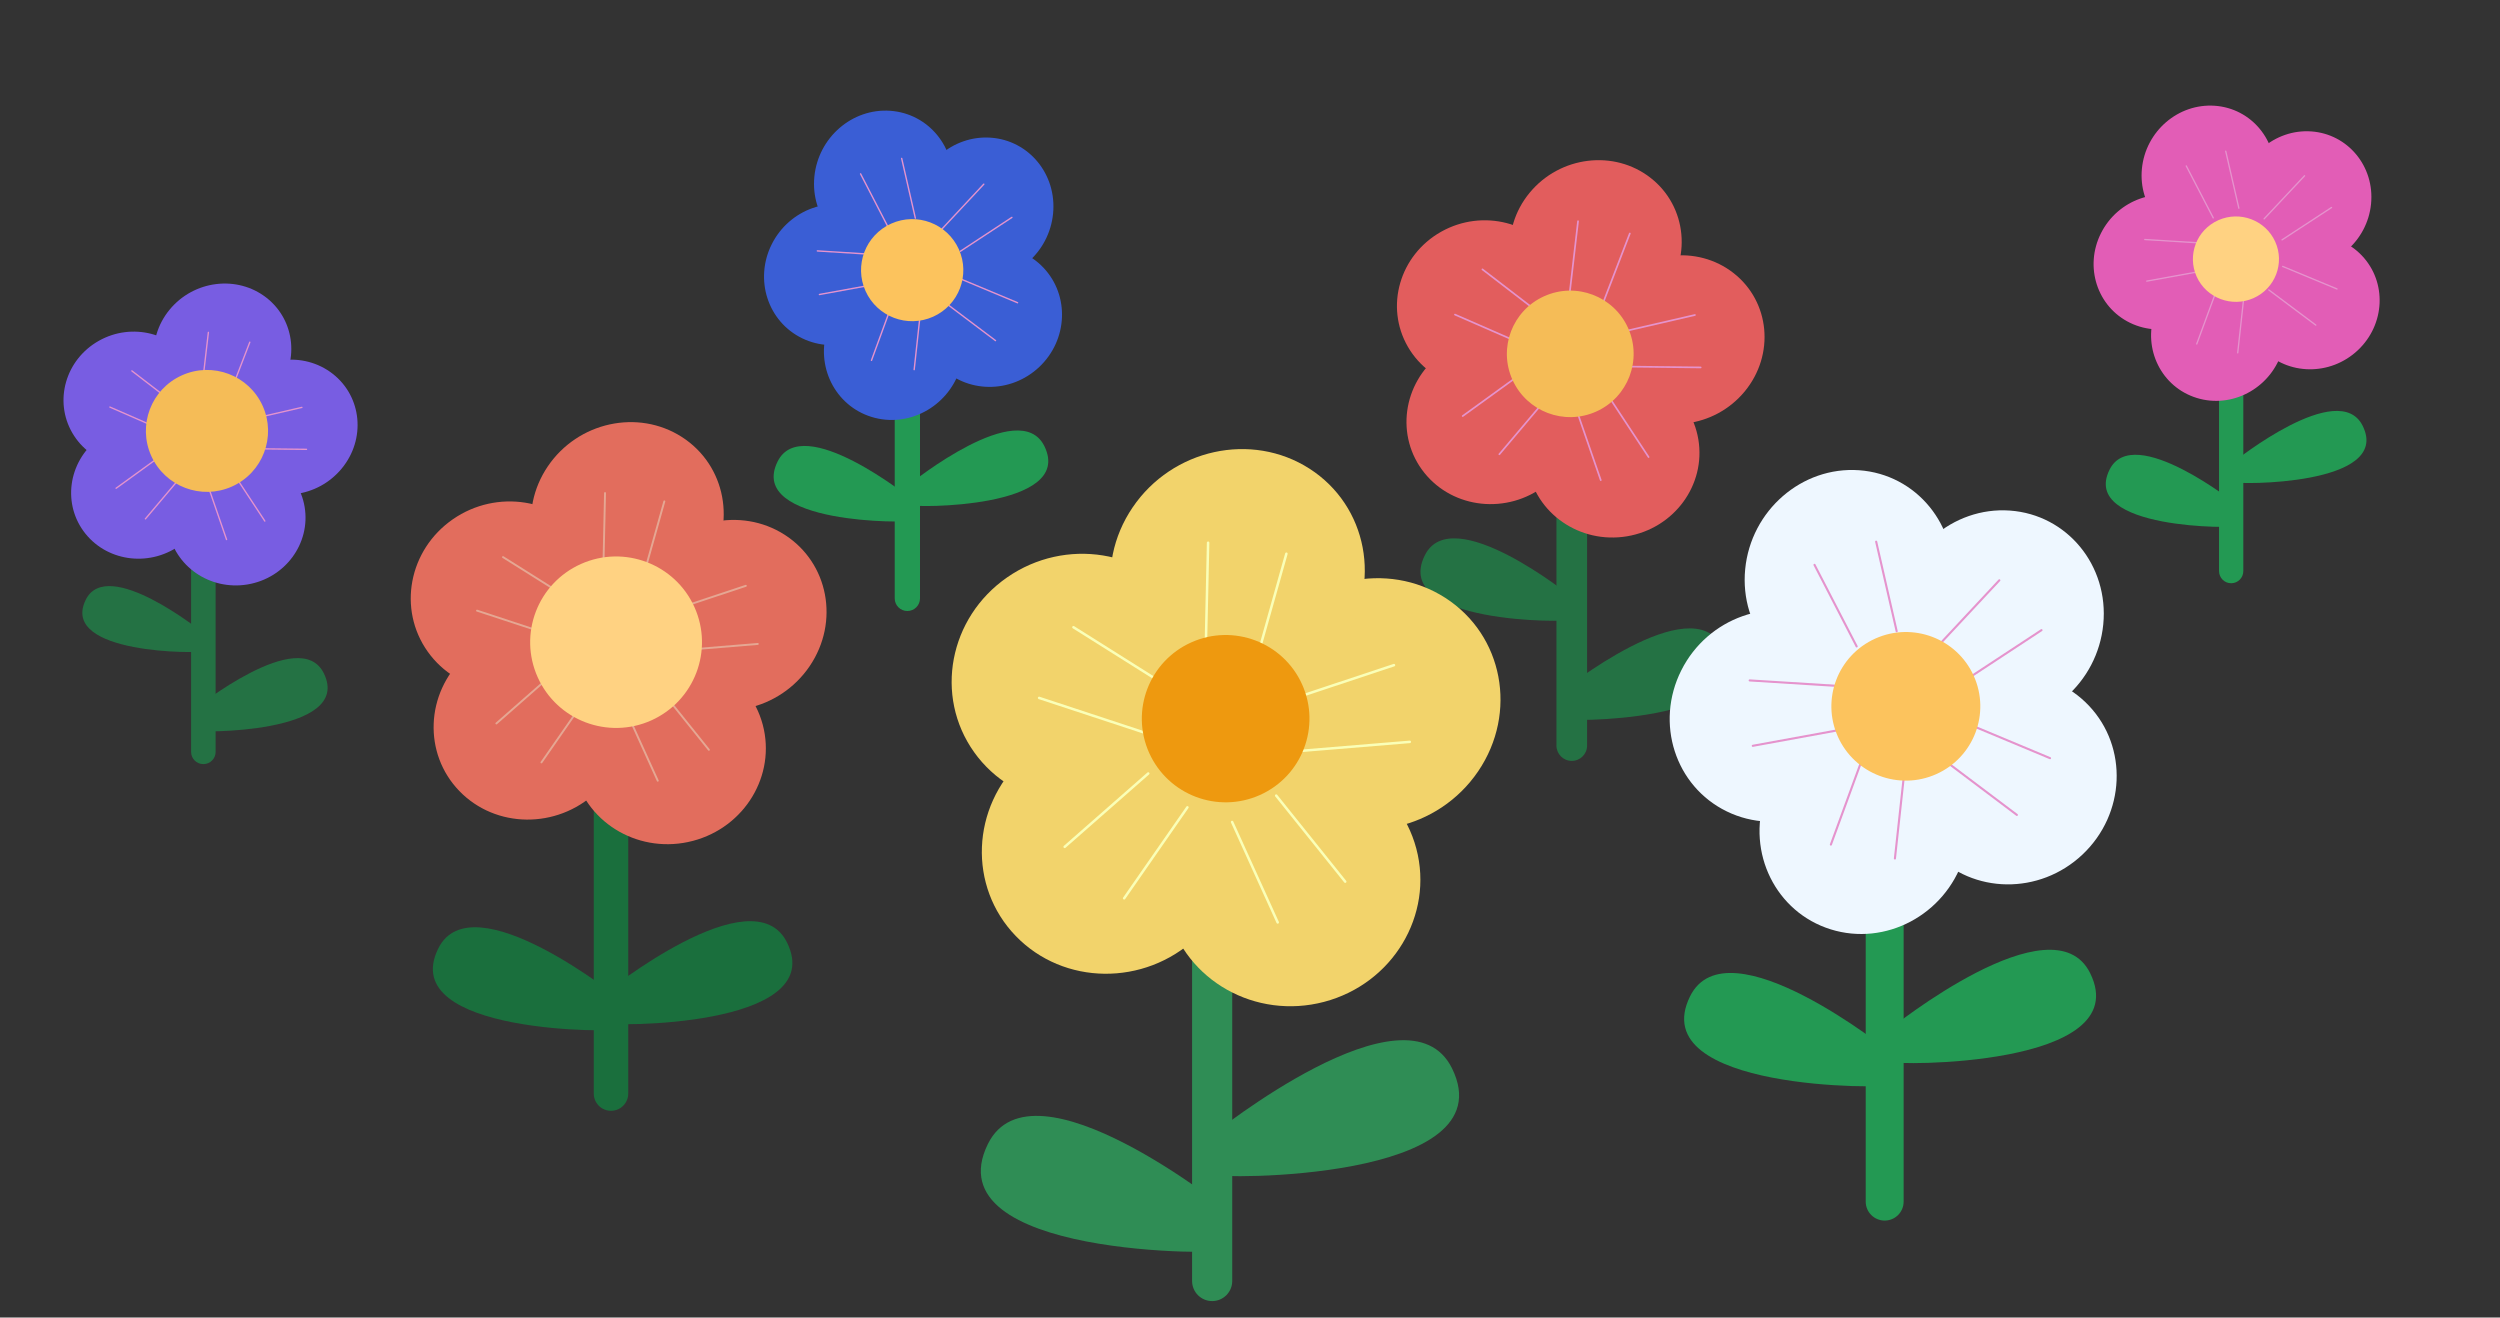 <svg width="148" height="78" viewBox="0 0 148 78" fill="none" xmlns="http://www.w3.org/2000/svg">
    <rect x="0" y="0" width="148" height="78" fill="#333333" stroke="none"/>
    <path
        d="M131.367 33.81V21.938C131.367 21.541 131.689 21.219 132.085 21.219C132.482 21.219 132.804 21.541 132.804 21.938V33.81C132.804 34.206 132.482 34.528 132.085 34.528C131.689 34.528 131.367 34.206 131.367 33.81Z"
        fill="#239953" />
    <path
        d="M132.514 11.507C132.73 9.295 134.663 7.626 136.831 7.78C139 7.935 140.583 9.853 140.367 12.065C140.151 14.277 138.218 15.946 136.05 15.791C133.881 15.637 132.298 13.719 132.514 11.507Z"
        fill="#E25DB6" />
    <path
        d="M126.801 9.987C127.016 7.775 128.95 6.107 131.118 6.261C133.287 6.415 134.87 8.334 134.654 10.546C134.438 12.758 132.505 14.426 130.337 14.272C128.168 14.118 126.585 12.199 126.801 9.987Z"
        fill="#E25DB6" />
    <path
        d="M124.381 13.799C125.384 11.812 127.781 10.97 129.735 11.917C131.688 12.864 132.459 15.243 131.455 17.23C130.452 19.217 128.055 20.06 126.101 19.112C124.148 18.165 123.377 15.786 124.381 13.799Z"
        fill="#E25DB6" />
    <path
        d="M134.169 15.056C135.796 13.527 138.326 13.559 139.821 15.128C141.315 16.697 141.208 19.207 139.582 20.736C137.955 22.265 135.425 22.233 133.931 20.665C132.436 19.096 132.543 16.585 134.169 15.056Z"
        fill="#E25DB6" />
    <path
        d="M127.554 18.567C128.256 16.457 130.507 15.27 132.581 15.915C134.656 16.56 135.769 18.793 135.067 20.903C134.365 23.014 132.114 24.201 130.04 23.556C127.965 22.911 126.852 20.678 127.554 18.567Z"
        fill="#E25DB6" />
    <path d="M138.026 12.285L135.098 14.199" stroke="#E593CD" stroke-width="0.079"
        stroke-miterlimit="10" stroke-linecap="round" />
    <path d="M136.429 10.407L134.036 12.955" stroke="#E593CD" stroke-width="0.079"
        stroke-miterlimit="10" stroke-linecap="round" />
    <path d="M131.763 8.952L132.54 12.325" stroke="#E593CD" stroke-width="0.079"
        stroke-miterlimit="10" stroke-linecap="round" />
    <path d="M129.427 9.825L131.024 12.898" stroke="#E593CD" stroke-width="0.079"
        stroke-miterlimit="10" stroke-linecap="round" />
    <path d="M126.972 14.179L130.46 14.396" stroke="#E593CD" stroke-width="0.079"
        stroke-miterlimit="10" stroke-linecap="round" />
    <path d="M127.089 16.642L130.536 16.016" stroke="#E593CD" stroke-width="0.079"
        stroke-miterlimit="10" stroke-linecap="round" />
    <path d="M138.349 17.107L135.136 15.773" stroke="#E593CD" stroke-width="0.079"
        stroke-miterlimit="10" stroke-linecap="round" />
    <path d="M137.094 19.246L134.312 17.163" stroke="#E593CD" stroke-width="0.079"
        stroke-miterlimit="10" stroke-linecap="round" />
    <path d="M132.473 20.887L132.852 17.431" stroke="#E593CD" stroke-width="0.079"
        stroke-miterlimit="10" stroke-linecap="round" />
    <path d="M130.047 20.363L131.254 17.087" stroke="#E593CD" stroke-width="0.079"
        stroke-miterlimit="10" stroke-linecap="round" />
    <path
        d="M130.043 16.378C129.467 15.104 130.041 13.607 131.324 13.036C132.608 12.464 134.115 13.033 134.692 14.306C135.268 15.58 134.695 17.076 133.411 17.648C132.127 18.22 130.62 17.651 130.043 16.378Z"
        fill="#FFD282" />
    <path
        d="M132.344 28.547C132.311 28.684 141.641 28.783 139.871 25.21C138.463 22.366 132.298 27.298 132.298 27.298"
        fill="#239953" />
    <path
        d="M132.412 31.143C132.445 31.281 123.115 31.379 124.885 27.806C126.293 24.963 132.458 29.895 132.458 29.895"
        fill="#239953" />
    <path
        d="M52.967 35.424V22.978C52.967 22.565 53.302 22.23 53.715 22.23C54.128 22.23 54.464 22.565 54.464 22.978V35.424C54.464 35.837 54.128 36.172 53.715 36.172C53.302 36.172 52.967 35.837 52.967 35.424Z"
        fill="#239953" />
    <path
        d="M54.161 12.055C54.386 9.737 56.4 7.989 58.659 8.151C60.918 8.313 62.568 10.322 62.343 12.64C62.118 14.957 60.104 16.705 57.845 16.543C55.586 16.382 53.937 14.372 54.161 12.055Z"
        fill="#3A5ED5" />
    <path
        d="M48.21 10.463C48.435 8.145 50.448 6.397 52.708 6.559C54.967 6.721 56.616 8.73 56.391 11.048C56.166 13.365 54.153 15.113 51.893 14.951C49.634 14.79 47.985 12.78 48.21 10.463Z"
        fill="#3A5ED5" />
    <path
        d="M45.689 14.456C46.734 12.375 49.231 11.492 51.266 12.485C53.302 13.477 54.104 15.97 53.059 18.051C52.013 20.133 49.516 21.015 47.481 20.023C45.446 19.03 44.644 16.538 45.689 14.456Z"
        fill="#3A5ED5" />
    <path
        d="M55.886 15.773C57.581 14.172 60.216 14.205 61.773 15.848C63.33 17.492 63.219 20.122 61.525 21.724C59.83 23.326 57.194 23.292 55.637 21.649C54.08 20.006 54.192 17.375 55.886 15.773Z"
        fill="#3A5ED5" />
    <path
        d="M48.995 19.452C49.726 17.241 52.07 15.997 54.232 16.672C56.393 17.348 57.552 19.688 56.821 21.899C56.09 24.11 53.745 25.354 51.584 24.678C49.423 24.003 48.263 21.663 48.995 19.452Z"
        fill="#3A5ED5" />
    <path d="M59.904 12.87L56.853 14.875" stroke="#E593CD" stroke-width="0.083"
        stroke-miterlimit="10" stroke-linecap="round" />
    <path d="M58.24 10.903L55.748 13.572" stroke="#E593CD" stroke-width="0.083"
        stroke-miterlimit="10" stroke-linecap="round" />
    <path d="M53.379 9.379L54.188 12.912" stroke="#E593CD" stroke-width="0.083"
        stroke-miterlimit="10" stroke-linecap="round" />
    <path d="M50.946 10.293L52.609 13.512" stroke="#E593CD" stroke-width="0.083"
        stroke-miterlimit="10" stroke-linecap="round" />
    <path d="M48.388 14.854L52.022 15.082" stroke="#E593CD" stroke-width="0.083"
        stroke-miterlimit="10" stroke-linecap="round" />
    <path d="M48.51 17.435L52.102 16.779" stroke="#E593CD" stroke-width="0.083"
        stroke-miterlimit="10" stroke-linecap="round" />
    <path d="M60.24 17.922L56.893 16.524" stroke="#E593CD" stroke-width="0.083"
        stroke-miterlimit="10" stroke-linecap="round" />
    <path d="M58.933 20.163L56.035 17.98" stroke="#E593CD" stroke-width="0.083"
        stroke-miterlimit="10" stroke-linecap="round" />
    <path d="M54.119 21.882L54.514 18.261" stroke="#E593CD" stroke-width="0.083"
        stroke-miterlimit="10" stroke-linecap="round" />
    <path d="M51.592 21.333L52.849 17.9" stroke="#E593CD" stroke-width="0.083"
        stroke-miterlimit="10" stroke-linecap="round" />
    <path
        d="M51.24 17.231C50.555 15.709 51.236 13.921 52.761 13.237C54.287 12.554 56.078 13.234 56.763 14.756C57.448 16.278 56.766 18.066 55.241 18.749C53.716 19.433 51.925 18.753 51.24 17.231Z"
        fill="#FCC35D" />
    <path
        d="M53.984 29.906C53.95 30.05 63.669 30.153 61.826 26.41C60.359 23.431 53.937 28.598 53.937 28.598"
        fill="#239953" />
    <path
        d="M53.874 30.821C53.909 30.965 44.19 31.069 46.032 27.326C47.499 24.346 53.922 29.513 53.922 29.513"
        fill="#239953" />
    <path
        d="M11.313 44.511V32.442C11.313 32.041 11.638 31.716 12.039 31.716C12.44 31.716 12.765 32.041 12.765 32.442V44.511C12.765 44.911 12.44 45.236 12.039 45.236C11.638 45.236 11.313 44.911 11.313 44.511Z"
        fill="#247244" />
    <path
        d="M13.967 22.834C15.404 21.092 17.97 20.778 19.7 22.132C21.429 23.486 21.666 25.995 20.23 27.737C18.794 29.479 16.227 29.794 14.498 28.44C12.768 27.086 12.531 24.576 13.967 22.834Z"
        fill="#785DE2" />
    <path
        d="M10.043 18.329C11.48 16.587 14.046 16.273 15.776 17.627C17.505 18.981 17.743 21.491 16.306 23.233C14.87 24.974 12.303 25.289 10.574 23.935C8.845 22.581 8.607 20.071 10.043 18.329Z"
        fill="#785DE2" />
    <path
        d="M5.852 20.175C7.821 19.067 10.307 19.71 11.406 21.611C12.505 23.512 11.8 25.951 9.832 27.059C7.863 28.167 5.377 27.524 4.278 25.623C3.179 23.722 3.884 21.283 5.852 20.175Z"
        fill="#785DE2" />
    <path
        d="M13.34 26.759C15.57 26.389 17.672 27.845 18.034 30.009C18.395 32.175 16.881 34.23 14.65 34.6C12.42 34.97 10.318 33.515 9.956 31.349C9.594 29.184 11.109 27.129 13.34 26.759Z"
        fill="#785DE2" />
    <path
        d="M5.804 25.984C7.59 24.602 10.15 24.872 11.522 26.586C12.894 28.3 12.558 30.811 10.773 32.192C8.987 33.574 6.427 33.304 5.055 31.59C3.683 29.875 4.019 27.366 5.804 25.984Z"
        fill="#785DE2" />
    <path d="M18.144 26.601L14.604 26.561" stroke="#E593CD" stroke-width="0.081"
        stroke-miterlimit="10" stroke-linecap="round" />
    <path d="M17.871 24.118L14.421 24.914" stroke="#E593CD" stroke-width="0.081"
        stroke-miterlimit="10" stroke-linecap="round" />
    <path d="M14.788 20.259L13.524 23.538" stroke="#E593CD" stroke-width="0.081"
        stroke-miterlimit="10" stroke-linecap="round" />
    <path d="M12.336 19.676L11.93 23.165" stroke="#E593CD" stroke-width="0.081"
        stroke-miterlimit="10" stroke-linecap="round" />
    <path d="M7.808 21.957L10.607 24.11" stroke="#E593CD" stroke-width="0.081"
        stroke-miterlimit="10" stroke-linecap="round" />
    <path d="M6.507 24.099L9.751 25.517" stroke="#E593CD" stroke-width="0.081"
        stroke-miterlimit="10" stroke-linecap="round" />
    <path d="M15.677 30.846L13.743 27.909" stroke="#E593CD" stroke-width="0.081"
        stroke-miterlimit="10" stroke-linecap="round" />
    <path d="M13.412 31.94L12.264 28.615" stroke="#E593CD" stroke-width="0.081"
        stroke-miterlimit="10" stroke-linecap="round" />
    <path d="M8.609 30.715L10.888 28.016" stroke="#E593CD" stroke-width="0.081"
        stroke-miterlimit="10" stroke-linecap="round" />
    <path d="M6.874 28.904L9.745 26.824" stroke="#E593CD" stroke-width="0.081"
        stroke-miterlimit="10" stroke-linecap="round" />
    <path
        d="M8.954 26.988C8.136 25.17 8.95 23.034 10.772 22.218C12.594 21.401 14.734 22.214 15.552 24.032C16.37 25.85 15.556 27.986 13.734 28.802C11.912 29.619 9.772 28.806 8.954 26.988Z"
        fill="#F5BC57" />
    <path
        d="M11.566 43.247C11.533 43.387 20.957 43.487 19.17 39.858C17.748 36.968 11.52 41.979 11.52 41.979"
        fill="#247244" />
    <path
        d="M11.92 38.555C11.95 38.681 3.468 38.771 5.077 35.505C6.357 32.904 11.962 37.414 11.962 37.414"
        fill="#247244" />
    <path
        d="M35.151 64.738V47.767C35.151 47.203 35.607 46.746 36.171 46.746C36.735 46.746 37.192 47.203 37.192 47.767V64.738C37.192 65.302 36.735 65.759 36.171 65.759C35.607 65.759 35.151 65.302 35.151 64.738Z"
        fill="#1A6F3D" />
    <path
        d="M38.518 33.396C40.3 30.768 43.852 29.99 46.452 31.658C49.051 33.326 49.714 36.809 47.932 39.437C46.15 42.065 42.598 42.843 39.999 41.175C37.399 39.507 36.736 36.024 38.518 33.396Z"
        fill="#E26D5D" />
    <path
        d="M32.432 27.606C34.214 24.978 37.765 24.2 40.365 25.868C42.964 27.536 43.627 31.018 41.845 33.646C40.063 36.274 36.512 37.052 33.912 35.384C31.313 33.716 30.65 30.234 32.432 27.606Z"
        fill="#E26D5D" />
    <path
        d="M26.807 30.742C29.417 28.932 32.983 29.505 34.772 32.022C36.56 34.539 35.895 38.046 33.284 39.856C30.674 41.666 27.108 41.093 25.32 38.576C23.531 36.059 24.197 32.552 26.807 30.742Z"
        fill="#E26D5D" />
    <path
        d="M38.156 38.975C41.23 38.163 44.364 39.924 45.156 42.907C45.948 45.891 44.097 48.968 41.023 49.779C37.949 50.591 34.815 48.83 34.023 45.847C33.232 42.863 35.082 39.786 38.156 38.975Z"
        fill="#E26D5D" />
    <path
        d="M27.504 38.881C29.822 36.711 33.442 36.752 35.588 38.971C37.735 41.191 37.596 44.749 35.278 46.919C32.959 49.089 29.34 49.048 27.193 46.828C25.047 44.609 25.186 41.05 27.504 38.881Z"
        fill="#E26D5D" />
    <path d="M44.861 38.121L39.9 38.531" stroke="#E5A793" stroke-width="0.114"
        stroke-miterlimit="10" stroke-linecap="round" />
    <path d="M44.153 34.68L39.427 36.249" stroke="#E5A793" stroke-width="0.114"
        stroke-miterlimit="10" stroke-linecap="round" />
    <path d="M39.329 29.682L37.991 34.441" stroke="#E5A793" stroke-width="0.114"
        stroke-miterlimit="10" stroke-linecap="round" />
    <path d="M35.818 29.189L35.709 34.128" stroke="#E5A793" stroke-width="0.114"
        stroke-miterlimit="10" stroke-linecap="round" />
    <path d="M29.779 32.98L33.981 35.624" stroke="#E5A793" stroke-width="0.114"
        stroke-miterlimit="10" stroke-linecap="round" />
    <path d="M28.24 36.15L32.969 37.708" stroke="#E5A793" stroke-width="0.114"
        stroke-miterlimit="10" stroke-linecap="round" />
    <path d="M41.966 44.389L38.872 40.531" stroke="#E5A793" stroke-width="0.114"
        stroke-miterlimit="10" stroke-linecap="round" />
    <path d="M38.939 46.218L36.894 41.714" stroke="#E5A793" stroke-width="0.114"
        stroke-miterlimit="10" stroke-linecap="round" />
    <path d="M32.053 45.135L34.889 41.057" stroke="#E5A793" stroke-width="0.114"
        stroke-miterlimit="10" stroke-linecap="round" />
    <path d="M29.386 42.828L33.132 39.539" stroke="#E5A793" stroke-width="0.114"
        stroke-miterlimit="10" stroke-linecap="round" />
    <path
        d="M31.833 40.097C30.683 37.54 31.827 34.537 34.389 33.389C36.951 32.241 39.961 33.383 41.111 35.94C42.261 38.497 41.117 41.5 38.555 42.648C35.993 43.796 32.983 42.654 31.833 40.097Z"
        fill="#FFD282" />
    <path
        d="M35.898 60.564C35.851 60.761 49.105 60.901 46.592 55.797C44.592 51.734 35.834 58.781 35.834 58.781"
        fill="#1A6F3D" />
    <path
        d="M36.635 60.923C36.682 61.12 23.429 61.26 25.942 56.156C27.942 52.094 36.7 59.14 36.7 59.14"
        fill="#1A6F3D" />
    <path
        d="M92.141 44.138V29.052C92.141 28.551 92.548 28.145 93.049 28.145C93.55 28.145 93.956 28.551 93.956 29.052V44.138C93.956 44.639 93.55 45.045 93.049 45.045C92.548 45.045 92.141 44.639 92.141 44.138Z"
        fill="#247244" />
    <path
        d="M95.459 17.043C97.255 14.865 100.463 14.472 102.625 16.165C104.786 17.857 105.083 20.994 103.288 23.172C101.492 25.349 98.284 25.742 96.122 24.05C93.96 22.357 93.664 19.22 95.459 17.043Z"
        fill="#E25D5D" />
    <path
        d="M90.554 11.412C92.35 9.234 95.558 8.841 97.72 10.534C99.881 12.226 100.178 15.363 98.383 17.541C96.587 19.718 93.379 20.111 91.217 18.419C89.056 16.726 88.759 13.589 90.554 11.412Z"
        fill="#E25D5D" />
    <path
        d="M85.316 13.719C87.776 12.335 90.884 13.138 92.258 15.514C93.631 17.891 92.75 20.939 90.29 22.324C87.829 23.709 84.721 22.905 83.347 20.529C81.974 18.152 82.855 15.104 85.316 13.719Z"
        fill="#E25D5D" />
    <path
        d="M94.675 21.949C97.463 21.487 100.09 23.306 100.542 26.012C100.994 28.718 99.101 31.287 96.313 31.75C93.525 32.212 90.898 30.393 90.445 27.687C89.993 24.981 91.886 22.412 94.675 21.949Z"
        fill="#E25D5D" />
    <path
        d="M85.255 20.98C87.487 19.253 90.687 19.59 92.402 21.733C94.117 23.876 93.698 27.013 91.466 28.74C89.234 30.468 86.034 30.131 84.319 27.988C82.604 25.844 83.023 22.707 85.255 20.98Z"
        fill="#E25D5D" />
    <path d="M100.68 21.752L96.255 21.702" stroke="#E593CD" stroke-width="0.101"
        stroke-miterlimit="10" stroke-linecap="round" />
    <path d="M100.339 18.647L96.026 19.643" stroke="#E593CD" stroke-width="0.101"
        stroke-miterlimit="10" stroke-linecap="round" />
    <path d="M96.485 13.823L94.906 17.923" stroke="#E593CD" stroke-width="0.101"
        stroke-miterlimit="10" stroke-linecap="round" />
    <path d="M93.42 13.095L92.912 17.457" stroke="#E593CD" stroke-width="0.101"
        stroke-miterlimit="10" stroke-linecap="round" />
    <path d="M87.76 15.947L91.259 18.637" stroke="#E593CD" stroke-width="0.101"
        stroke-miterlimit="10" stroke-linecap="round" />
    <path d="M86.134 18.624L90.189 20.396" stroke="#E593CD" stroke-width="0.101"
        stroke-miterlimit="10" stroke-linecap="round" />
    <path d="M97.596 27.058L95.179 23.386" stroke="#E593CD" stroke-width="0.101"
        stroke-miterlimit="10" stroke-linecap="round" />
    <path d="M94.765 28.425L93.33 24.269" stroke="#E593CD" stroke-width="0.101"
        stroke-miterlimit="10" stroke-linecap="round" />
    <path d="M88.761 26.893L91.61 23.52" stroke="#E593CD" stroke-width="0.101"
        stroke-miterlimit="10" stroke-linecap="round" />
    <path d="M86.592 24.63L90.182 22.031" stroke="#E593CD" stroke-width="0.101"
        stroke-miterlimit="10" stroke-linecap="round" />
    <path
        d="M89.537 22.483C88.688 20.596 89.532 18.38 91.422 17.534C93.313 16.686 95.533 17.529 96.382 19.416C97.23 21.302 96.386 23.518 94.496 24.364C92.606 25.212 90.385 24.369 89.537 22.483Z"
        fill="#F5BC57" />
    <path
        d="M92.457 42.559C92.416 42.734 104.197 42.859 101.963 38.322C100.185 34.711 92.4 40.974 92.4 40.974"
        fill="#247244" />
    <path
        d="M92.9 36.694C92.938 36.851 82.335 36.964 84.346 32.881C85.946 29.631 92.952 35.267 92.952 35.267"
        fill="#247244" />
    <path
        d="M70.572 75.836V56.828C70.572 56.172 71.104 55.64 71.76 55.64C72.416 55.64 72.948 56.172 72.948 56.828V75.836C72.948 76.492 72.416 77.024 71.76 77.024C71.104 77.024 70.572 76.492 70.572 75.836Z"
        fill="#2F8D55" />
    <path
        d="M75.084 37.683C77.436 34.214 82.125 33.187 85.556 35.389C88.987 37.591 89.862 42.188 87.51 45.657C85.158 49.125 80.47 50.153 77.039 47.951C73.607 45.749 72.732 41.152 75.084 37.683Z"
        fill="#F2D36B" />
    <path
        d="M67.05 30.04C69.402 26.571 74.09 25.544 77.522 27.745C80.953 29.947 81.828 34.544 79.476 38.013C77.124 41.482 72.436 42.509 69.004 40.307C65.573 38.105 64.698 33.508 67.05 30.04Z"
        fill="#F2D36B" />
    <path
        d="M59.625 34.179C63.07 31.79 67.778 32.546 70.139 35.869C72.5 39.191 71.621 43.821 68.175 46.21C64.73 48.599 60.023 47.843 57.662 44.52C55.301 41.198 56.18 36.568 59.625 34.179Z"
        fill="#F2D36B" />
    <path
        d="M74.606 45.046C78.664 43.975 82.801 46.299 83.846 50.237C84.891 54.176 82.448 58.237 78.39 59.309C74.332 60.38 70.196 58.056 69.151 54.117C68.106 50.179 70.548 46.118 74.606 45.046Z"
        fill="#F2D36B" />
    <path
        d="M60.545 44.922C63.606 42.058 68.383 42.112 71.217 45.042C74.05 47.972 73.866 52.669 70.806 55.533C67.746 58.397 62.968 58.343 60.135 55.413C57.302 52.483 57.485 47.786 60.545 44.922Z"
        fill="#F2D36B" />
    <path d="M83.457 43.919L76.908 44.461" stroke="#FAFFB7" stroke-width="0.15"
        stroke-miterlimit="10" stroke-linecap="round" />
    <path d="M82.522 39.377L76.283 41.449" stroke="#FAFFB7" stroke-width="0.15"
        stroke-miterlimit="10" stroke-linecap="round" />
    <path d="M76.154 32.781L74.388 39.062" stroke="#FAFFB7" stroke-width="0.15"
        stroke-miterlimit="10" stroke-linecap="round" />
    <path d="M71.52 32.13L71.376 38.649" stroke="#FAFFB7" stroke-width="0.15"
        stroke-miterlimit="10" stroke-linecap="round" />
    <path d="M63.549 37.133L69.096 40.624" stroke="#FAFFB7" stroke-width="0.15"
        stroke-miterlimit="10" stroke-linecap="round" />
    <path d="M61.517 41.317L67.759 43.374" stroke="#FAFFB7" stroke-width="0.15"
        stroke-miterlimit="10" stroke-linecap="round" />
    <path d="M79.636 52.193L75.551 47.1" stroke="#FAFFB7" stroke-width="0.15"
        stroke-miterlimit="10" stroke-linecap="round" />
    <path d="M75.64 54.608L72.941 48.663" stroke="#FAFFB7" stroke-width="0.15"
        stroke-miterlimit="10" stroke-linecap="round" />
    <path d="M66.551 53.178L70.294 47.795" stroke="#FAFFB7" stroke-width="0.15"
        stroke-miterlimit="10" stroke-linecap="round" />
    <path d="M63.029 50.133L67.975 45.791" stroke="#FAFFB7" stroke-width="0.15"
        stroke-miterlimit="10" stroke-linecap="round" />
    <path
        d="M68.032 44.574C66.91 42.079 68.026 39.148 70.526 38.028C73.026 36.908 75.963 38.022 77.085 40.517C78.207 43.012 77.091 45.943 74.591 47.063C72.091 48.183 69.155 47.068 68.032 44.574Z"
        fill="#EE990F" />
    <path
        d="M71.845 69.538C71.783 69.797 89.278 69.983 85.96 63.246C83.32 57.883 71.76 67.184 71.76 67.184"
        fill="#2F8D55" />
    <path
        d="M72.599 74.018C72.661 74.278 55.166 74.464 58.483 67.726C61.124 62.364 72.684 71.664 72.684 71.664"
        fill="#2F8D55" />
    <path
        d="M110.45 71.136V52.467C110.45 51.847 110.953 51.344 111.573 51.344C112.193 51.344 112.695 51.847 112.695 52.467V71.136C112.695 71.756 112.193 72.258 111.573 72.258C110.953 72.258 110.45 71.756 110.45 71.136Z"
        fill="#239953" />
    <path
        d="M112.242 36.082C112.579 32.606 115.6 29.984 118.989 30.226C122.378 30.469 124.851 33.483 124.514 36.959C124.177 40.436 121.156 43.057 117.767 42.815C114.379 42.573 111.905 39.558 112.242 36.082Z"
        fill="#EEF7FF" />
    <path
        d="M103.315 33.694C103.652 30.218 106.673 27.596 110.061 27.838C113.45 28.081 115.924 31.095 115.587 34.572C115.249 38.048 112.229 40.669 108.84 40.427C105.451 40.185 102.977 37.17 103.315 33.694Z"
        fill="#EEF7FF" />
    <path
        d="M99.533 39.684C101.101 36.562 104.847 35.238 107.9 36.727C110.952 38.216 112.156 41.954 110.588 45.076C109.02 48.199 105.274 49.523 102.222 48.034C99.169 46.545 97.965 42.807 99.533 39.684Z"
        fill="#EEF7FF" />
    <path
        d="M114.829 41.66C117.371 39.257 121.325 39.308 123.66 41.773C125.996 44.237 125.828 48.183 123.287 50.586C120.745 52.988 116.791 52.938 114.456 50.473C112.12 48.008 112.288 44.062 114.829 41.66Z"
        fill="#EEF7FF" />
    <path
        d="M104.492 47.178C105.588 43.862 109.106 41.995 112.347 43.009C115.589 44.022 117.328 47.532 116.232 50.849C115.135 54.165 111.618 56.031 108.376 55.017C105.134 54.004 103.395 50.494 104.492 47.178Z"
        fill="#EEF7FF" />
    <path d="M120.856 37.305L116.28 40.313" stroke="#E593CD" stroke-width="0.125"
        stroke-miterlimit="10" stroke-linecap="round" />
    <path d="M118.36 34.354L114.621 38.358" stroke="#E593CD" stroke-width="0.125"
        stroke-miterlimit="10" stroke-linecap="round" />
    <path d="M111.069 32.068L112.283 37.368" stroke="#E593CD" stroke-width="0.125"
        stroke-miterlimit="10" stroke-linecap="round" />
    <path d="M107.419 33.44L109.914 38.268" stroke="#E593CD" stroke-width="0.125"
        stroke-miterlimit="10" stroke-linecap="round" />
    <path d="M103.582 40.281L109.033 40.622" stroke="#E593CD" stroke-width="0.125"
        stroke-miterlimit="10" stroke-linecap="round" />
    <path d="M103.765 44.152L109.152 43.168" stroke="#E593CD" stroke-width="0.125"
        stroke-miterlimit="10" stroke-linecap="round" />
    <path d="M121.36 44.883L116.34 42.786" stroke="#E593CD" stroke-width="0.125"
        stroke-miterlimit="10" stroke-linecap="round" />
    <path d="M119.399 48.243L115.053 44.97" stroke="#E593CD" stroke-width="0.125"
        stroke-miterlimit="10" stroke-linecap="round" />
    <path d="M112.179 50.823L112.77 45.392" stroke="#E593CD" stroke-width="0.125"
        stroke-miterlimit="10" stroke-linecap="round" />
    <path d="M108.388 49.999L110.274 44.85" stroke="#E593CD" stroke-width="0.125"
        stroke-miterlimit="10" stroke-linecap="round" />
    <path
        d="M108.805 43.616C107.808 41.4 108.8 38.797 111.021 37.802C113.242 36.807 115.85 37.797 116.847 40.013C117.844 42.229 116.852 44.832 114.632 45.827C112.411 46.822 109.802 45.832 108.805 43.616Z"
        fill="#FCC35D" />
    <path
        d="M111.977 62.859C111.925 63.075 126.504 63.23 123.739 57.615C121.539 53.146 111.906 60.897 111.906 60.897"
        fill="#239953" />
    <path
        d="M111.811 64.232C111.863 64.448 97.284 64.603 100.049 58.988C102.249 54.519 111.883 62.27 111.883 62.27"
        fill="#239953" />
</svg>
    